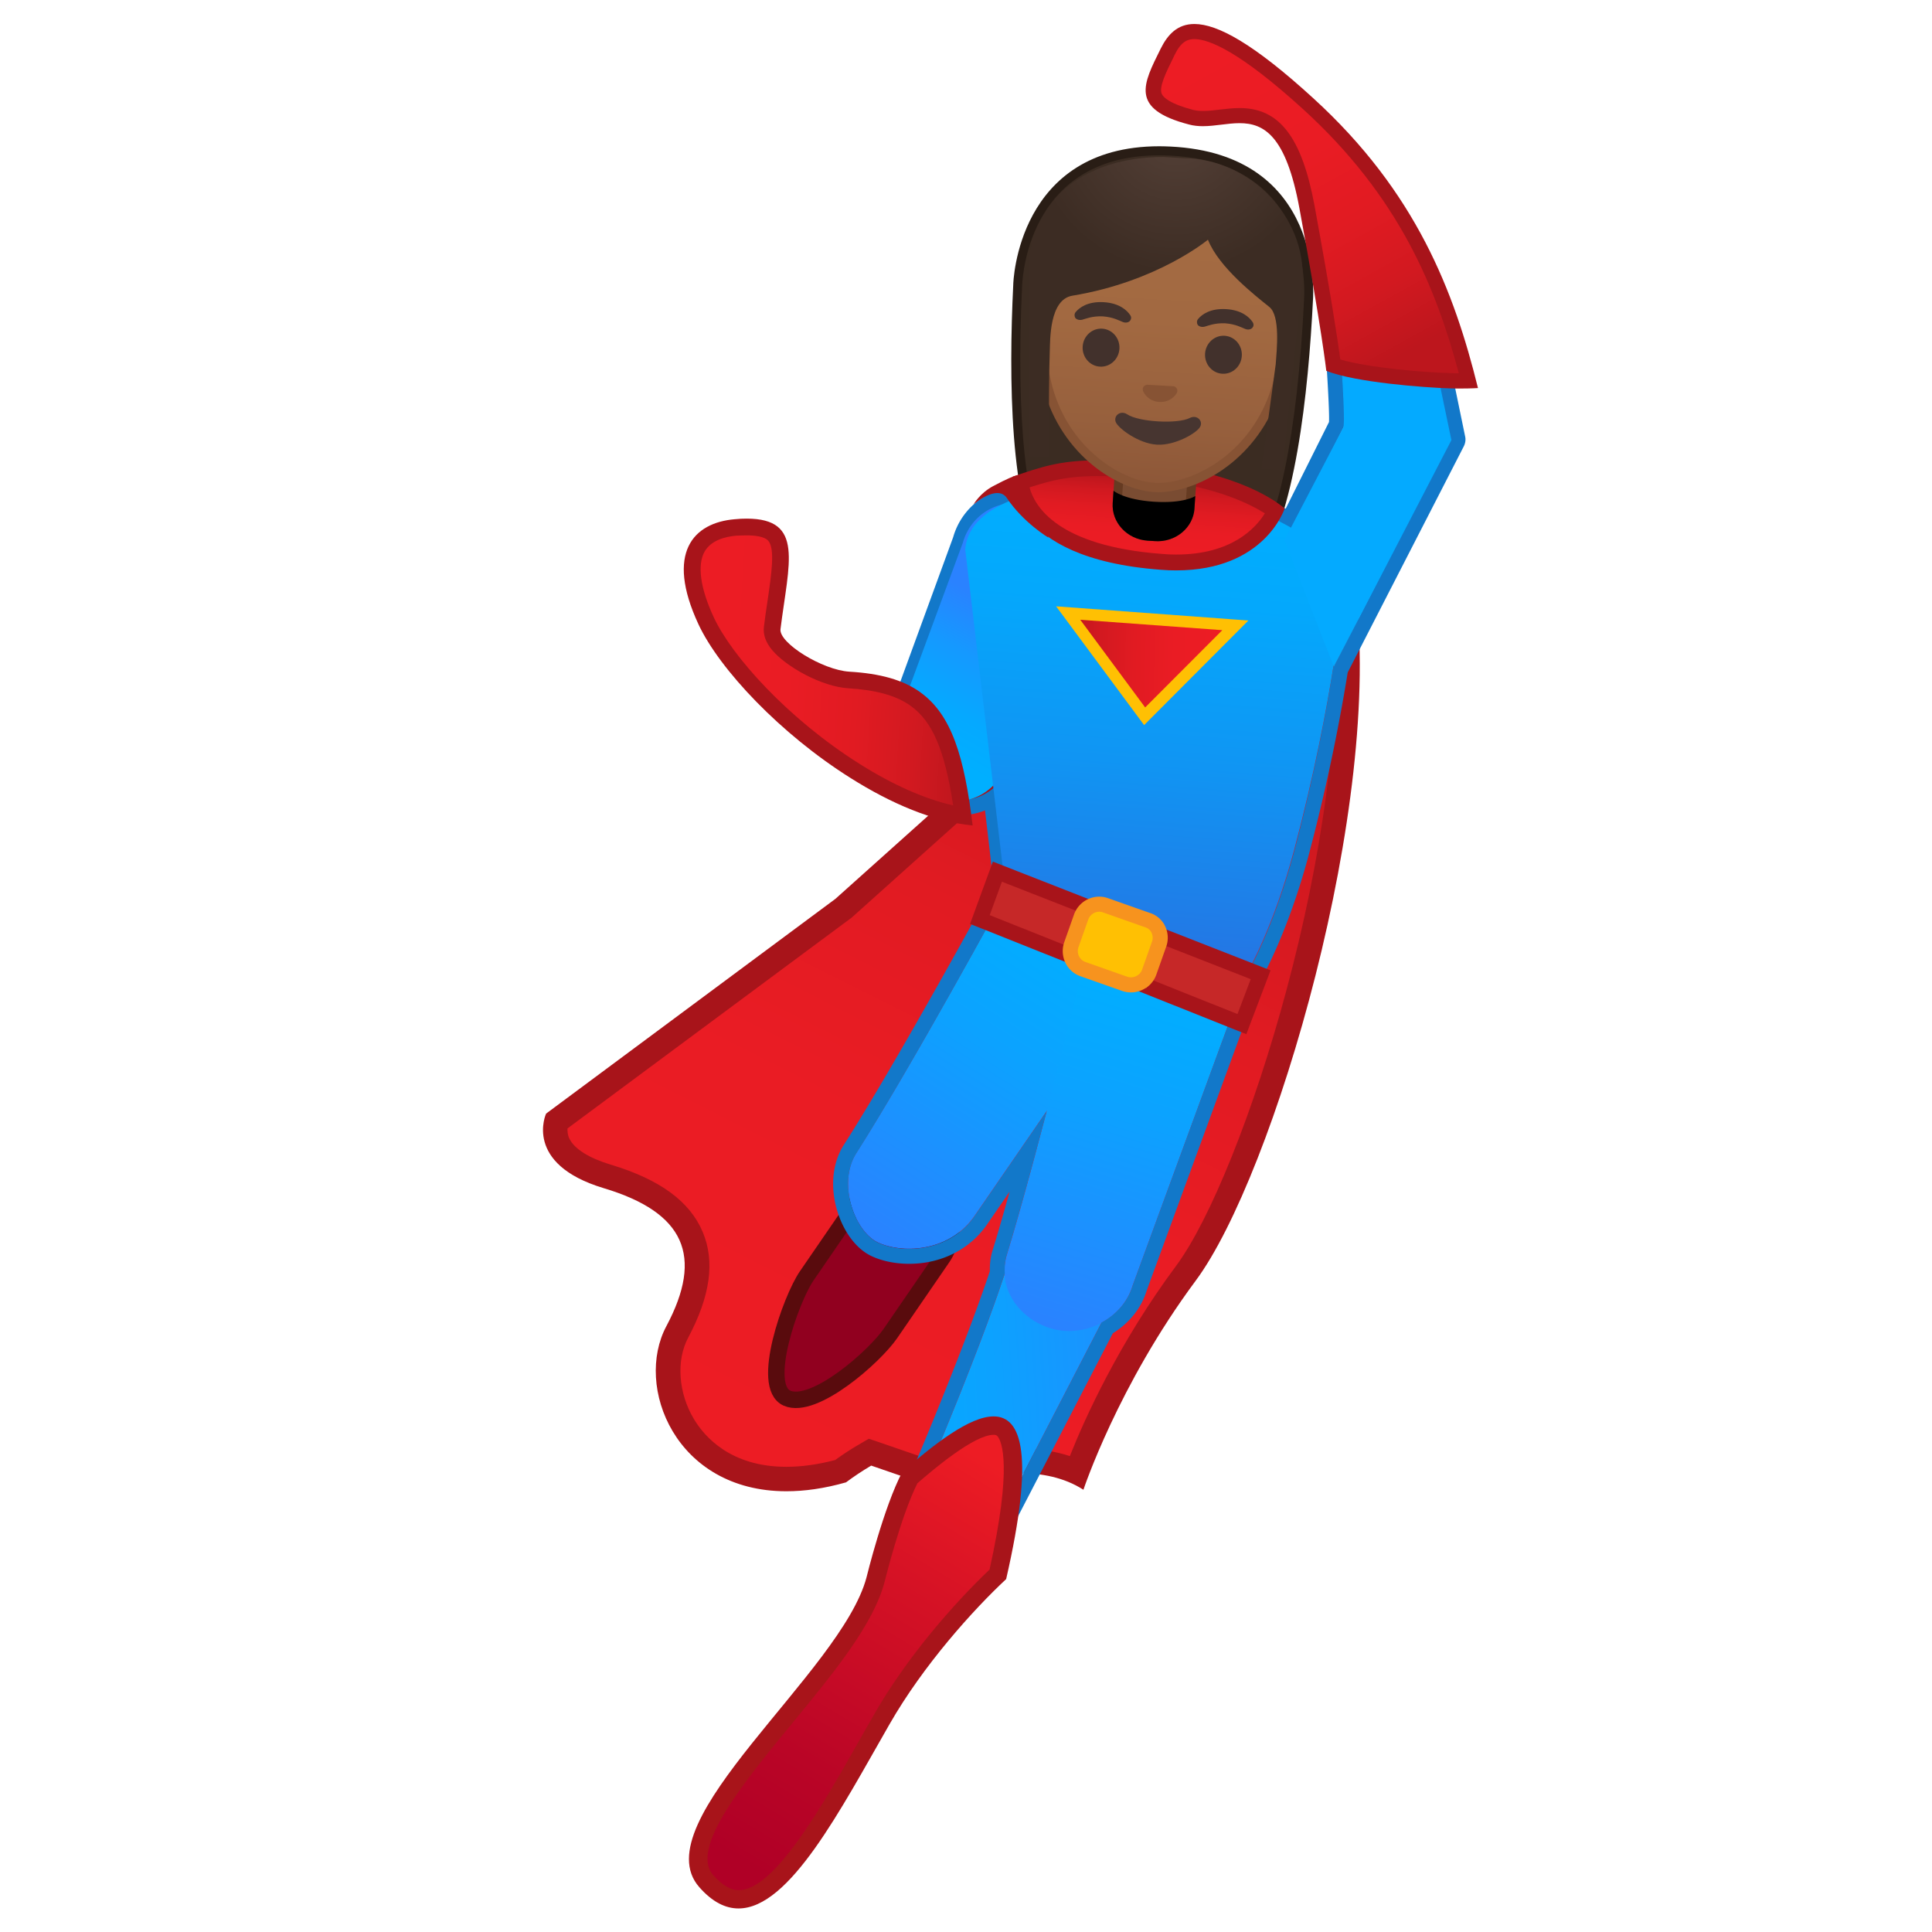 <svg viewBox="0 0 128 128" xmlns="http://www.w3.org/2000/svg" xmlns:xlink="http://www.w3.org/1999/xlink" width="512px" height="512px"><path d="M76.14 38.52l-4.21-.2s-1.72-.17-2.53-1.42c-2.19-3.38-2.29-11.67-1.98-18.03.04-.92.62-8.89 9.38-8.89.24 0 .49.01.74.02 3 .15 5.32 1.11 6.89 2.86 2.44 2.72 2.29 6.51 2.27 6.93-.31 6.37-1.2 14.61-3.71 17.76-.92 1.15-2.59 1.16-2.66 1.16l-4.19-.19z" fill="#3B2C22"/><path d="M76.81 10.29c.23 0 .48.01.72.02 2.92.14 5.17 1.07 6.69 2.76 2.36 2.63 2.21 6.3 2.18 6.73-.43 8.93-1.73 15.17-3.65 17.58-.83 1.04-2.41 1.05-2.4 1.05l-4.21-.21-4.18-.2c-.02 0-1.59-.17-2.31-1.28-1.68-2.58-2.36-8.92-1.93-17.86.05-.88.6-8.59 9.09-8.59m0-.6c-9.42 0-9.68 9.03-9.68 9.18-.3 6.08-.25 14.7 2.02 18.2.9 1.39 2.76 1.55 2.76 1.55l4.2.2 4.2.21c.09 0 1.89-.02 2.9-1.28 2.6-3.26 3.48-11.84 3.78-17.92.01-.15.72-9.63-9.44-10.12-.24-.01-.49-.02-.74-.02z" fill="#291D15"/><linearGradient id="a" x1="76.232" x2="52.051" y1="38.936" y2="98.149" gradientTransform="rotate(4.48 77.107 63.852)" gradientUnits="userSpaceOnUse"><stop stop-color="#BD161D" offset=".003"/><stop stop-color="#D21920" offset=".19"/><stop stop-color="#E11B22" offset=".399"/><stop stop-color="#EA1C24" offset=".643"/><stop stop-color="#ED1C24" offset="1"/></linearGradient><path d="M52.11 97.99c-4.08 0-6.03-2.23-6.83-3.56-1.19-1.99-1.35-4.41-.4-6.18 1.35-2.53 1.66-4.59.94-6.31-.75-1.79-2.57-3.1-5.58-4-1.71-.51-2.84-1.27-3.26-2.2-.28-.62-.19-1.18-.11-1.45l18.96-14.07 21.21-19 12.01-1.34c1.5 13.77-5.32 37.54-10.49 44.5-4.14 5.56-6.42 11.04-7.23 13.16-1.09-.49-2.36-.74-3.79-.74-2.38 0-4.57.71-5.36.99l-4.55-1.57-.32.19c-.57.33-1.11.68-1.63 1.07-1.25.33-2.45.51-3.57.51z" fill="url(#a)"/><path d="M88.32 40.77c1.24 14.42-5.91 37.06-10.41 43.11-3.76 5.06-6.02 10.05-7.03 12.59-1-.33-2.11-.5-3.33-.5-2.27 0-4.34.59-5.36.94l-3.92-1.35-.71-.24-.65.38c-.55.32-1.07.66-1.58 1.03-1.14.3-2.22.45-3.23.45-3.68 0-5.42-1.98-6.13-3.17-1.03-1.72-1.18-3.88-.38-5.38 1.47-2.76 1.79-5.05.97-7-.85-2.03-2.84-3.49-6.1-4.47-1.43-.43-2.4-1.04-2.73-1.71-.13-.26-.14-.51-.13-.69l18.71-13.88.06-.04.06-.05 20.97-18.8 10.92-1.22m1.45-1.8L76.7 40.42 55.35 59.55 36.18 73.78s-1.54 3.33 3.82 4.94c5.37 1.61 6.62 4.5 4.15 9.14-2.13 3.99.59 10.94 7.95 10.94 1.2 0 2.51-.18 3.95-.59.51-.38 1.06-.75 1.67-1.11l4.47 1.54c.17-.07 2.63-1.04 5.35-1.04 1.44 0 2.95.27 4.24 1.1 0 0 2.28-6.9 7.43-13.84 5.17-6.94 12.5-31.73 10.56-45.89z" fill="#A8141A"/><path d="M91.01 15.08s2.74 1.39 2.77 2.87l2.31 11.16-7.7 15-.03-.07c-.47 3.01-1.27 7.23-2.57 12.18-1.35 5.12-3.05 8.08-3.05 8.08l-15.78-4.65-.89-7.67c-.63.64-1.48 1.02-2.36 1.02-.28 0-.55-.04-.83-.11l-.53-.34c-1.76-.49-3.33-2.25-2.82-4.11l4.58-12.54a3.518 3.518 0 0 1 2.49-2.49c1.94-.99 4.82-1.4 7.62-1.4.75 0 1.49.03 2.21.09 2.93.23 6.59 1.47 9.2 2.98l3.4-6.79c.24-.42-.58-10.46-.58-10.46a2.634 2.634 0 0 1 2.56-2.75m0-.99h-.02c-2.01.04-3.6 1.73-3.56 3.75v.06c.35 4.32.67 9.15.62 10.06l-2.87 5.74c-2.71-1.4-6.02-2.4-8.69-2.61-.76-.06-1.53-.09-2.29-.09-1.88 0-5.4.19-7.97 1.47-1.48.42-2.65 1.61-3.08 3.12l-4.57 12.5c-.01.03-.02.05-.02.08-.67 2.44 1.2 4.61 3.36 5.29l.42.27c.08.05.17.09.26.12.36.1.73.15 1.1.15.53 0 1.06-.11 1.56-.31l.71 6.08c.05.4.32.73.71.84l15.78 4.65c.09.03.19.04.28.04.35 0 .68-.18.86-.5.07-.13 1.78-3.14 3.15-8.32 1.06-4.02 1.91-8.04 2.54-11.93l7.69-14.98c.1-.2.14-.43.09-.65l-2.29-11.09c-.13-1.92-2.77-3.35-3.31-3.63-.15-.07-.31-.11-.46-.11z" fill="#1278C9"/><linearGradient id="b" x1="64.958" x2="60.616" y1="41.402" y2="50.954" gradientTransform="rotate(4.48 77.107 63.852)" gradientUnits="userSpaceOnUse"><stop stop-color="#2A82FF" offset="0"/><stop stop-color="#1599FF" offset=".357"/><stop stop-color="#05A9FF" offset=".719"/><stop stop-color="#00AFFF" offset=".997"/></linearGradient><path d="M59.16 48.5l4.63-12.54c.52-1.87 2.4-2.99 4.17-2.5 1.78.49 2.81 2.42 2.29 4.29l-3.53 12.71c-.52 1.87-2.4 2.99-4.17 2.5l-.54-.34c-1.77-.5-3.36-2.26-2.85-4.12z" fill="url(#b)"/><linearGradient id="c" x1="43.815" x2="62.871" y1="45.723" y2="45.723" gradientTransform="matrix(.99 .059 -.062 1.033 4.937 -5.986)" gradientUnits="userSpaceOnUse"><stop stop-color="#ED1C24" offset="0"/><stop stop-color="#EA1C24" offset=".357"/><stop stop-color="#E11B22" offset=".601"/><stop stop-color="#D21920" offset=".81"/><stop stop-color="#BD161D" offset=".997"/></linearGradient><path d="M63.8 54.06c-2.16-.35-4.61-1.37-7.14-2.97-4.3-2.71-8.46-6.9-9.88-9.97-.98-2.12-1.18-3.8-.57-4.86.56-.96 1.68-1.24 2.52-1.31.27-.02.51-.03.74-.03.92 0 1.53.18 1.85.55.62.72.38 2.36.07 4.43-.08.54-.16 1.11-.24 1.71-.04.35.1.72.42 1.1.83 1 3.05 2.24 4.66 2.34 1.94.12 3.32.5 4.36 1.22l.06.05c1.68 1.21 2.56 3.34 3.15 7.74z" fill="url(#c)"/><path d="M49.47 35.47c.51 0 1.17.06 1.43.36.46.53.21 2.21-.05 3.99-.08.54-.17 1.12-.24 1.72-.06.5.12 1.02.54 1.52.92 1.11 3.28 2.43 5.05 2.54 1.8.11 3.09.46 4.03 1.09l.01.01.1.07c1.43 1.02 2.25 2.92 2.81 6.59-1.9-.43-4.01-1.37-6.2-2.75-4.78-3.01-8.49-7.17-9.67-9.73-.89-1.92-1.1-3.47-.59-4.35.44-.75 1.38-.98 2.09-1.04.24-.01.47-.02.69-.02m0-1.11c-.24 0-.5.01-.79.04-2.74.23-4.61 2.21-2.41 6.95 1.4 3.01 5.47 7.3 10.09 10.2 2.66 1.68 5.48 2.89 8.08 3.14-.55-4.55-1.39-7.33-3.46-8.82l-.01-.01c-1.14-.82-2.66-1.24-4.7-1.36-1.78-.11-4.68-1.9-4.56-2.82.55-4.4 1.58-7.32-2.24-7.32z" fill="#A8141A"/><linearGradient id="d" x1="72.204" x2="97.78" y1="67.781" y2="67.781" gradientTransform="rotate(-3.714 445.519 324.514)" gradientUnits="userSpaceOnUse"><stop stop-color="#00AFFF" offset=".003"/><stop stop-color="#0CA2FF" offset=".368"/><stop stop-color="#2A82FF" offset="1"/></linearGradient><path d="M67.54 80.88c-.85 4.7-7.2 19.31-7.2 19.31l4.84 2.5 10.13-19.57c0 .01-4.69-1.16-7.77-2.24z" fill="url(#d)"/><path d="M72.4 60.38c-.04-.03-.09-.06-.14-.09-.28-.18-.55-.38-.82-.59-.54-.41-1.07-.82-1.59-1.25-.5-.45-1.02-.88-1.49-1.37l.03-.04c1.05.83 2.15 1.6 3.26 2.34.44.3.89.58 1.35.85l-.6.15z" fill="#D91A3D"/><linearGradient id="e" x1="74.436" x2="74.436" y1="32.3" y2="63.94" gradientTransform="rotate(4.48 77.107 63.852)" gradientUnits="userSpaceOnUse"><stop stop-color="#00AFFF" offset=".003"/><stop stop-color="#04A8FC" offset=".239"/><stop stop-color="#1095F3" offset=".579"/><stop stop-color="#2476E4" offset=".982"/><stop stop-color="#2574E3" offset="1"/></linearGradient><path d="M63.95 36.4l2.75 23.32 15.97 4.65s1.72-2.96 3.08-8.09c2.66-10 3.24-17.06 3.24-17.06.27-3.47-7.38-6.68-12.73-7.09-5.31-.4-12.02.59-12.31 4.27z" fill="url(#e)"/><linearGradient id="f" x1="73.765" x2="73.765" y1="32.645" y2="37.155" gradientTransform="matrix(.9 .07 -.091 1.168 12.711 -11.551)" gradientUnits="userSpaceOnUse"><stop stop-color="#BD161D" offset=".003"/><stop stop-color="#D21920" offset=".19"/><stop stop-color="#E11B22" offset=".399"/><stop stop-color="#EA1C24" offset=".643"/><stop stop-color="#ED1C24" offset="1"/></linearGradient><path d="M77.93 37.27c-.31 0-.63-.01-.97-.04-8.2-.61-9.22-4.16-9.34-5.28 1.66-.56 2.83-.93 5.05-.93 1.13 0 2.53.1 4.25.31 4.5.54 6.82 1.97 7.56 2.52-.43.91-2.03 3.42-6.55 3.42z" fill="url(#f)"/><path d="M72.67 31.54c1.11 0 2.48.1 4.19.3 3.77.45 5.97 1.56 6.94 2.17-.61.98-2.2 2.73-5.87 2.73-.3 0-.62-.01-.93-.04-6.96-.52-8.46-3.17-8.79-4.41 1.4-.45 2.52-.75 4.46-.75m0-1.04c-2.47 0-3.72.45-5.58 1.08 0 0-.43 5.41 9.83 6.17.35.03.69.04 1.01.04 5.89 0 7.18-4.1 7.18-4.1s-2.3-2.18-8.12-2.87c-1.82-.22-3.2-.32-4.32-.32z" fill="#A8141A"/><path d="M62.43 83.34l-3.44 5.01c-1.05 1.53-5.06 5.07-6.85 4.28s.26-6.57 1.3-8.09l3.44-5.01c1.05-1.53 3.15-1.92 4.68-.87s1.92 3.16.87 4.68z" fill="#91001F" stroke="#590B0D" stroke-miterlimit="10" stroke-width="1.089"/><path d="M76.54 35.55l-.49-.03c-.58-.04-1.11-.29-1.5-.7-.38-.41-.57-.94-.53-1.48l.17-2.56 4.83.32-.17 2.56c-.07 1.07-1.01 1.9-2.15 1.9 0 0-.1 0-.16-.01z" fill="#7A4C32"/><path d="M74.47 31.1l4.22.28-.15 2.26c-.06.91-.87 1.62-1.85 1.62h-.14l-.49-.03c-1.03-.07-1.82-.9-1.75-1.86l.16-2.27m-.56-.64l-.19 2.86c-.09 1.29.95 2.41 2.31 2.5l.49.03c.06 0 .12.01.17.01 1.29 0 2.36-.95 2.45-2.18l.19-2.86-5.42-.36z" fill="#663B22"/><defs><path id="g" d="M76.62 30.64l-2.71-.18-.19 2.86c-.09 1.29.95 2.41 2.31 2.5l.49.03c1.36.09 2.54-.88 2.62-2.18l.19-2.86-2.71-.17z"/></defs><clipPath id="h"><use xlink:href="#g"/></clipPath><g clip-path="url(#h)"><path d="M76.45 33.24c-1.99-.13-2.68-.73-2.68-.73l-.19 2.86c-.09 1.29.95 2.41 2.31 2.5l.49.03c1.36.09 2.54-.88 2.62-2.18l.19-2.86c.01.01-.75.51-2.74.38z"/></g><linearGradient id="i" x1="210.8" x2="236.53" y1="-3.864" y2="-3.864" gradientTransform="matrix(.501 -.789 .844 .536 -44.176 250.66)" gradientUnits="userSpaceOnUse"><stop stop-color="#2A82FF" offset="0"/><stop stop-color="#0CA2FF" offset=".632"/><stop stop-color="#00AFFF" offset=".997"/></linearGradient><path d="M75.41 64.8l-10.9 15.84c-1.71 2.37-4.84 2.41-6.38 1.66-1.53-.75-2.67-3.92-1.4-5.91 3.72-5.83 9.88-17.17 9.88-17.17l8.8 5.58z" fill="url(#i)"/><linearGradient id="j" x1="266.9" x2="292.66" y1="6.832" y2="6.832" gradientTransform="matrix(.272 -.894 .957 .291 -9.253 324.67)" gradientUnits="userSpaceOnUse"><stop stop-color="#2A82FF" offset="0"/><stop stop-color="#0CA2FF" offset=".632"/><stop stop-color="#00AFFF" offset=".997"/></linearGradient><path d="M81.86 66.57l-6.82 18.61c-.68 2.25-3.21 3.45-5.34 2.85s-3.68-2.66-2.99-4.92c2.03-6.61 5.18-19.57 5.18-19.57l9.97 3.03z" fill="url(#j)"/><path d="M66.62 59.22l8.19 5.2 7.05 2.14-6.82 18.61c-.33 1.1-1.11 1.94-2.06 2.45l-7.8 15.07-4.84-2.5s4.21-9.69 6.23-15.82c-.02-.41.01-.83.14-1.26.79-2.58 1.75-6.12 2.63-9.48l-4.83 7.02c-1.1 1.53-2.8 2.09-4.28 2.09-.81 0-1.55-.17-2.09-.43-1.53-.75-2.67-3.92-1.4-5.91 3.71-5.84 9.88-17.18 9.88-17.18m0-.99a.987.987 0 0 0-.87.52c-.06.11-6.19 11.38-9.85 17.11-.73 1.14-.9 2.69-.47 4.23.41 1.45 1.26 2.62 2.27 3.11.7.34 1.6.53 2.53.53 2.09 0 3.94-.91 5.09-2.5l1.57-2.28c-.42 1.5-.79 2.8-1.12 3.86-.14.44-.2.9-.19 1.41-2.01 6.03-6.1 15.48-6.15 15.57a.99.99 0 0 0 .46 1.28l4.84 2.5a.986.986 0 0 0 1.33-.43l7.67-14.81c1.09-.67 1.89-1.67 2.25-2.85l6.81-18.58c.09-.26.08-.54-.04-.79-.12-.24-.34-.43-.6-.51l-6.92-2.11-8.08-5.13a1.22 1.22 0 0 0-.53-.13z" fill="#1278C9"/><path d="M93.83 18c-.03-1.48-2.8-2.87-2.8-2.87a2.678 2.678 0 0 0-2.62 2.73s.83 10.04.58 10.47l-3.89 7.45 3.27 8.39 7.79-15.01L93.83 18z" fill="#04AAFF"/><linearGradient id="k" x1="74.42" x2="88.979" y1=".319" y2="21.999" gradientTransform="matrix(.923 .074 -.069 .907 11.838 -2.702)" gradientUnits="userSpaceOnUse"><stop stop-color="#ED1C24" offset="0"/><stop stop-color="#EA1C24" offset=".357"/><stop stop-color="#E11B22" offset=".601"/><stop stop-color="#D21920" offset=".81"/><stop stop-color="#BD161D" offset=".997"/></linearGradient><path d="M96.79 25.23c-.22 0-.46 0-.73-.01-1.84-.05-5.85-.39-7.74-1.02-.11-.9-.53-3.86-1.75-10.49-.79-4.29-2.09-6.05-4.46-6.05-.42 0-.85.05-1.26.1s-.79.09-1.17.09c-.29 0-.55-.03-.78-.09-1.36-.35-2.17-.8-2.41-1.33-.3-.66.19-1.65.76-2.8l.08-.17c.47-.96 1.01-1.38 1.79-1.38 1.52 0 4.06 1.61 7.53 4.77 6.68 6.09 9.1 12.41 10.63 18.37-.13.01-.3.01-.49.01z" fill="url(#k)"/><path d="M79.13 2.59c.96 0 2.99.81 7.2 4.64 6.35 5.79 8.8 11.8 10.32 17.5-.17 0-.36 0-.56-.01-1.72-.04-5.37-.35-7.29-.9-.16-1.2-.61-4.21-1.71-10.2-.84-4.52-2.32-6.46-4.95-6.46-.45 0-.9.05-1.32.1-.39.05-.76.09-1.11.09-.25 0-.47-.02-.66-.07-1.58-.41-1.98-.84-2.08-1.06-.2-.44.28-1.42.75-2.37l.08-.17c.43-.9.85-1.09 1.33-1.09m0-1c-1.11 0-1.76.68-2.24 1.65-1.14 2.31-2.08 3.98 1.89 5.01.3.08.6.11.91.11.81 0 1.64-.2 2.43-.2 1.61 0 3.08.8 3.97 5.64 1.5 8.13 1.78 10.77 1.78 10.77 1.93.77 6.52 1.11 8.18 1.16.27.01.52.01.74.01.69 0 1.13-.03 1.13-.03-1.58-6.4-4.1-12.99-10.92-19.21-3.96-3.62-6.34-4.91-7.87-4.91z" fill="#A8141A"/><linearGradient id="l" x1="54.385" x2="68.29" y1="125.79" y2="97.751" gradientTransform="rotate(4.48 77.107 63.852)" gradientUnits="userSpaceOnUse"><stop stop-color="#B00026" offset=".003"/><stop stop-color="#BA0526" offset=".26"/><stop stop-color="#D61225" offset=".701"/><stop stop-color="#ED1C24" offset="1"/></linearGradient><path d="M48.94 125.84c-.73 0-1.43-.4-2.15-1.21-1.91-2.17 1.72-6.58 5.22-10.85 2.6-3.16 5.28-6.43 5.99-9.12.01-.06 1.1-4.5 2.27-6.77 1.26-1.09 4.01-3.43 5.55-3.43.33 0 .56.11.74.34.6.75 1 3.02-.46 9.51-2.33 2.19-5.53 5.82-7.71 9.63l-.91 1.6c-2.72 4.83-5.82 10.3-8.54 10.3z" fill="url(#l)"/><path d="M65.83 95.06c.17 0 .21.04.27.11.26.33.99 1.94-.54 8.82-2.35 2.23-5.52 5.85-7.68 9.65-.3.53-.61 1.06-.91 1.6-2.52 4.45-5.66 9.99-8.03 9.99-.54 0-1.09-.33-1.69-1-1.57-1.78 2.05-6.18 5.24-10.06 2.76-3.36 5.37-6.53 6.12-9.38.01-.04 1.05-4.28 2.17-6.52 1.09-.95 3.77-3.21 5.05-3.21m0-1.22c-1.59 0-3.92 1.83-6.04 3.66-1.24 2.33-2.38 7-2.38 7-1.65 6.28-14.89 16.21-11.08 20.53.87.99 1.74 1.41 2.6 1.41 3.39 0 6.77-6.57 10-12.2 2.24-3.92 5.57-7.61 7.73-9.62 1.88-8.2 1.05-10.78-.83-10.78z" fill="#A8141A"/><linearGradient id="m" x1="72.309" x2="83.399" y1="34.334" y2="34.334" gradientTransform="rotate(1.335 -341.979 -30.204)" gradientUnits="userSpaceOnUse"><stop stop-color="#BD161D" offset=".003"/><stop stop-color="#D21920" offset=".19"/><stop stop-color="#E11B22" offset=".399"/><stop stop-color="#EA1C24" offset=".643"/><stop stop-color="#ED1C24" offset="1"/></linearGradient><path fill="url(#m)" d="M70.77 40.61l11.07.82-6 6.02z"/><path d="M71.57 41.06l9.41.69-5.11 5.12-4.3-5.81m-1.6-.89l5.83 7.87 6.91-6.93-12.74-.94z" fill="#FFC003"/><path d="M65.79 32.21c1.88-1 1.71-.67 1.71-.67l1.96 4.08s-1.67-1-2.75-2.62c-.64-.95-2.21.42-2.21.42s.41-.74 1.29-1.21z" fill="#A8141A"/><path fill="#C62828" stroke="#A8141A" stroke-miterlimit="10" stroke-width="1.022" d="M82.28 67.85l-17.36-6.93 1.16-3.17 17.44 6.83z"/><path d="M76.68 61.46c.19.32.25.72.11 1.1l-.65 1.84c-.08.23-.22.42-.39.56h-.01c-.33.27-.79.37-1.23.22l-2.75-.97c-.41-.14-.69-.46-.8-.84a1.3 1.3 0 0 1 .02-.78l.65-1.84c.12-.33.36-.58.65-.72.3-.14.64-.17.97-.05l2.75.97c.31.09.53.28.68.51z" fill="#FFC003" stroke="#F7931E" stroke-miterlimit="10"/><linearGradient id="n" x1="77.056" x2="77.056" y1="34.629" y2="15.528" gradientTransform="rotate(3.308 119.623 23.605)" gradientUnits="userSpaceOnUse"><stop stop-color="#8D5738" offset="0"/><stop stop-color="#97603D" offset=".216"/><stop stop-color="#A26941" offset=".573"/><stop stop-color="#A56C43" offset="1"/></linearGradient><path d="M76.48 32.3c-.57-.03-1.21-.19-1.85-.46-2.75-1.16-5.86-4.41-5.55-9.76.39-6.8 4.58-9.21 8.05-9.21.16 0 .32 0 .48.01 2.15.12 4.07 1.07 5.39 2.67 1.5 1.81 2.2 4.39 2.02 7.45-.31 5.36-3.78 8.23-6.65 9.06-.58.17-1.12.25-1.63.25-.01 0-.18-.01-.26-.01z" fill="url(#n)"/><path d="M77.13 13.16c.15 0 .31 0 .46.01 3.54.2 7.53 2.89 7.13 9.8-.3 5.2-3.65 7.98-6.44 8.79-.55.16-1.07.24-1.55.24-.08 0-.15 0-.23-.01-.53-.03-1.14-.18-1.75-.44-2.66-1.12-5.67-4.27-5.37-9.46.24-4.12 2.41-8.93 7.75-8.93m0-.6c-4.11 0-7.97 2.99-8.35 9.5-.31 5.44 2.87 8.85 5.74 10.05.68.29 1.35.45 1.95.49.09 0 .17.01.26.01.53 0 1.11-.09 1.72-.26 2.99-.86 6.55-3.88 6.87-9.33.39-6.77-3.4-10.19-7.69-10.44-.17-.01-.34-.02-.5-.02z" fill="#875334"/><path d="M77.82 25.61c-.03-.01-.05-.02-.08-.02l-1.74-.1c-.03 0-.05.01-.08.02-.16.05-.26.21-.19.39.06.18.38.69 1.08.73s1.07-.43 1.16-.6c.08-.18.01-.34-.15-.42z" fill="#875334"/><g fill="#42312C"><ellipse transform="rotate(-86.692 72.95 23.033)" cx="72.95" cy="23.03" rx="1.26" ry="1.22"/><ellipse transform="rotate(-86.692 81.06 23.504)" cx="81.06" cy="23.5" rx="1.26" ry="1.22"/><path d="M74.88 20.88c-.21-.32-.72-.8-1.76-.86s-1.6.35-1.85.65c-.11.13-.09.29-.03.39.06.09.25.18.47.12s.65-.25 1.35-.22c.7.05 1.11.29 1.32.37.21.09.41.02.48-.07.08-.09.12-.24.02-.38zm8.11.46c-.21-.32-.72-.8-1.76-.86s-1.6.35-1.85.65c-.11.13-.09.29-.03.39.06.09.25.18.47.12s.65-.25 1.35-.22c.7.05 1.11.29 1.32.37.21.09.41.02.48-.07.08-.08.12-.23.02-.38z"/></g><path d="M78.83 27.69c-.81.42-3.39.27-4.15-.24-.44-.29-.92.09-.76.51.16.41 1.51 1.43 2.73 1.5 1.21.07 2.65-.78 2.86-1.18.22-.39-.21-.83-.68-.59z" fill="#473530"/><defs><path id="o" d="M68.19 30.24l-.03-12.75c.24-4.23 3.69-7.09 8.91-7.09l1.32.08c4.37 0 8.15 3.88 7.9 8.11l-1.33 12.56-16.77-.91z"/></defs><clipPath id="p"><use xlink:href="#o"/></clipPath><g clip-path="url(#p)"><radialGradient id="q" cx="243.84" cy="-10.826" r="12.049" gradientTransform="matrix(.795 .046 -.046 .795 -116.42 5.843)" gradientUnits="userSpaceOnUse"><stop stop-color="#554138" offset="0"/><stop stop-color="#3C2C23" offset="1"/></radialGradient><path d="M86.69 19.74s.77-8.86-8.92-9.42-9.99 8.33-9.99 8.33-.57 11.35.06 12.87 1.71 1.53 1.71 1.53-.12-6.65 0-9.77c.03-.73-.04-3.44 1.5-3.69 5.65-.93 8.98-3.71 8.98-3.71.72 1.84 3.18 3.74 4.07 4.46.73.59.49 2.83.42 3.79l-1.32 9.7s1.16.16 1.99-1.3c.83-1.47 1.5-12.79 1.5-12.79z" fill="url(#q)"/></g></svg>